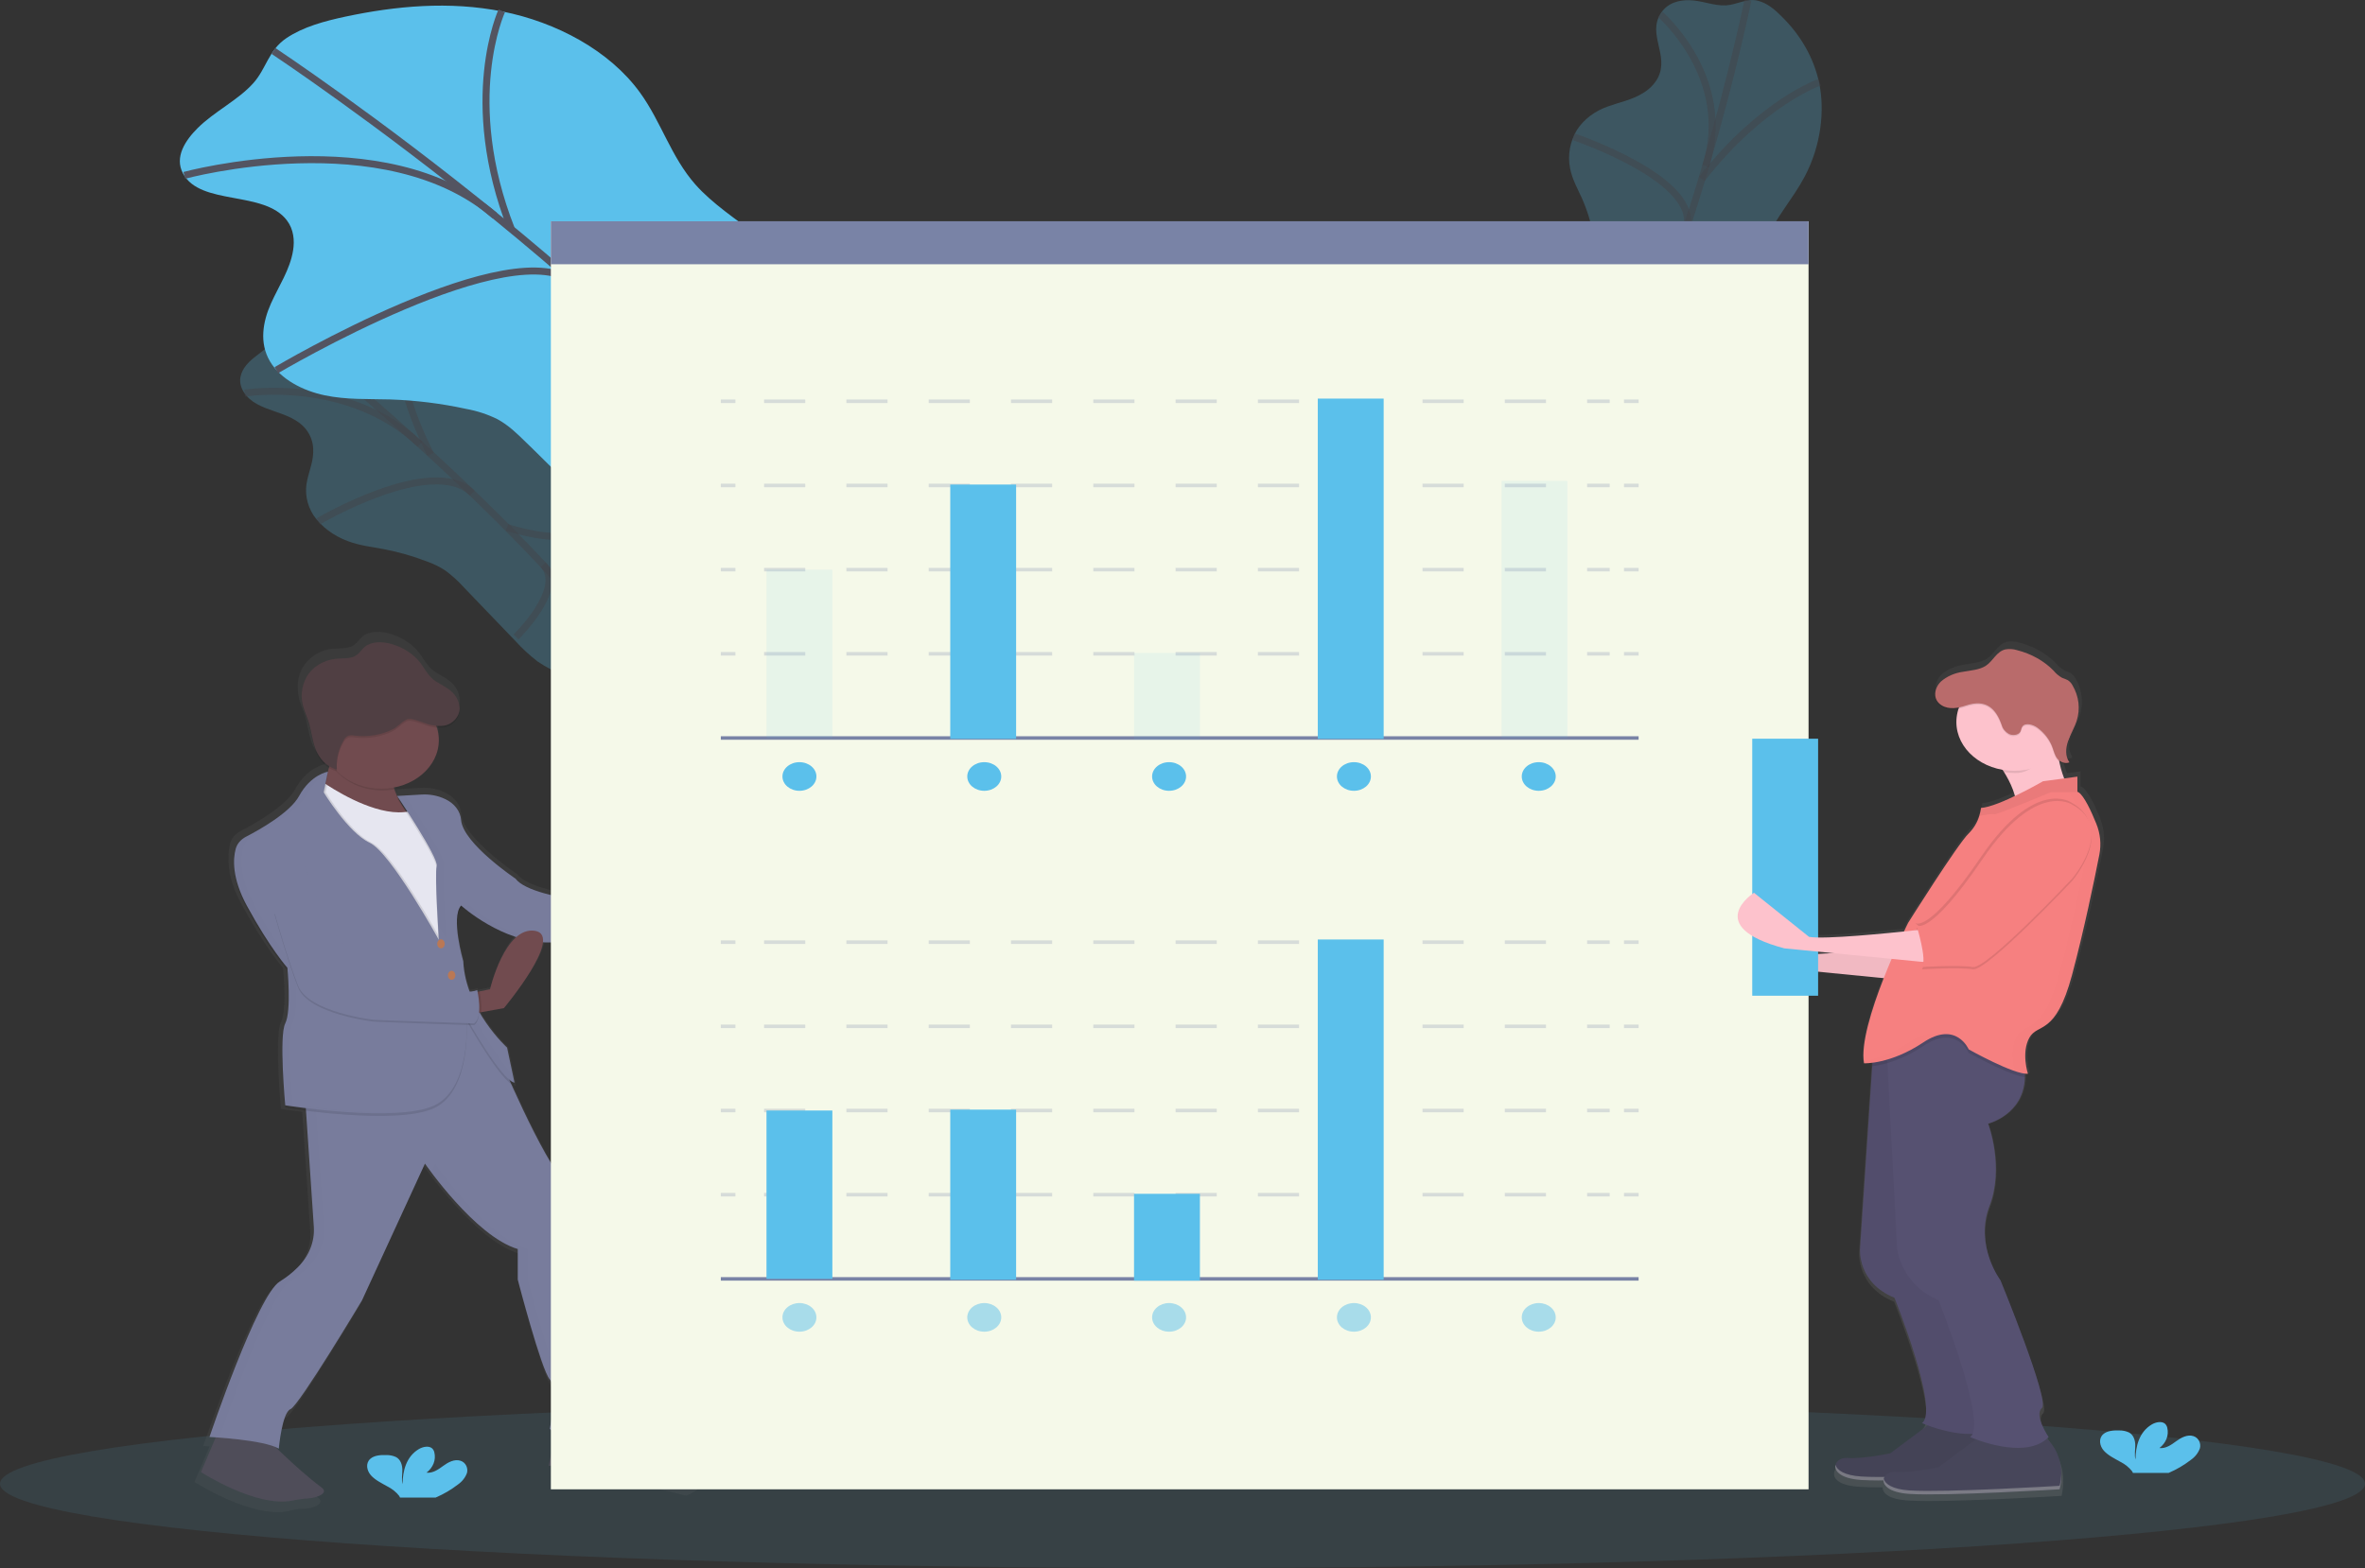 <svg width="677" height="449" viewBox="0 0 677 449" fill="none" xmlns="http://www.w3.org/2000/svg">
<rect x="0" y="0" width="677" height="449" fill="#333333" stroke="none"/>
<g clip-path="url(#clip0)">
<g opacity="0.5">
<path opacity="0.5" d="M483.515 0.058C480.86 0.023 477.509 0.646 475.461 3.742C471.448 9.829 477.906 15.816 474.576 22.302C473.629 24.067 472.137 25.585 470.256 26.697C467.037 28.654 463.756 29.235 460.502 30.404C456.593 31.718 453.359 34.152 451.368 37.279C449.388 40.656 448.716 44.472 449.445 48.189C450.086 51.432 451.598 54.006 452.845 56.779C454.359 60.213 455.454 63.768 456.113 67.39C456.485 69.078 456.593 70.801 456.433 72.513C456.069 74.694 455.441 76.838 454.559 78.911L447.397 97.824C446.366 100.288 445.597 102.824 445.098 105.403C444.783 108.095 444.877 110.81 445.376 113.482C446.157 119.016 447.028 124.774 450.135 128.235C453.242 131.695 459.339 131.919 463.798 127.013C468.041 122.312 469.134 115.203 473.022 110.092C479.146 102.031 488.942 102.73 495.505 95.18C501.776 87.942 501.678 77.495 505.615 68.588C508.401 62.208 513.279 56.838 516.567 50.639C521.312 41.703 522.399 31.668 520.747 23.748C519.272 16.785 515.629 10.279 510.192 4.894C508.158 2.814 505.942 0.881 503.12 0.193C500.118 -0.559 497.122 1.368 494.028 1.545C490.454 1.698 487.117 0.105 483.515 0.058Z" fill="#5BC0EB"/>
<path opacity="0.5" d="M500.347 0.117C500.347 0.117 483.069 84.517 454.364 130.597" stroke="#535461" stroke-width="2" stroke-miterlimit="10"/>
<path opacity="0.5" d="M475.265 4.13C475.265 4.13 496.348 22.344 488.28 47.514" stroke="#535461" stroke-width="2" stroke-miterlimit="10"/>
<path opacity="0.5" d="M450.414 39.142C450.414 39.142 487.514 51.609 482.609 65.78" stroke="#535461" stroke-width="2" stroke-miterlimit="10"/>
<path opacity="0.5" d="M520.859 23.56C520.859 23.56 504.319 29.241 487.179 51.239" stroke="#535461" stroke-width="2" stroke-miterlimit="10"/>
<path opacity="0.5" d="M495.261 95.269C495.261 95.269 484.065 98.547 478.345 78.23" stroke="#535461" stroke-width="2" stroke-miterlimit="10"/>
<path opacity="0.5" d="M448.686 97.202C448.686 97.202 470.228 99.622 473.433 91.326" stroke="#535461" stroke-width="2" stroke-miterlimit="10"/>
</g>
<g opacity="0.5">
<path opacity="0.5" d="M70.522 104.522C69.031 106.379 67.805 109.076 69.755 112.219C73.587 118.388 83.063 117.119 87.668 123.024C88.898 124.66 89.584 126.545 89.654 128.482C89.828 131.825 88.602 134.457 87.968 137.401C87.13 140.872 87.769 144.481 89.772 147.595C92.033 150.841 95.444 153.408 99.526 154.933C103.093 156.261 106.493 156.602 109.907 157.248C114.142 158.067 118.267 159.248 122.218 160.773C124.096 161.437 125.862 162.306 127.471 163.358C129.434 164.811 131.215 166.429 132.787 168.188L147.607 183.616C149.489 185.696 151.588 187.631 153.877 189.398C156.374 191.097 159.118 192.52 162.043 193.634C167.958 196.119 174.144 198.663 179.279 198.375C184.414 198.087 187.981 193.91 185.55 188.07C183.251 182.512 176.771 177.829 173.831 172.283C169.198 163.54 175.266 157.007 171.385 148.253C167.665 139.839 157.235 134.199 150.575 126.514C145.795 121.026 143.134 114.669 138.793 108.941C132.523 100.715 123.187 94.423 114.408 91.238C106.694 88.458 98.242 87.456 89.918 88.336C86.741 88.63 83.613 89.129 81.356 90.733C78.959 92.437 79.266 95.621 77.705 97.883C75.963 100.527 72.549 102.008 70.522 104.522Z" fill="#5BC0EB"/>
<path opacity="0.5" d="M79.823 92.689C79.823 92.689 154.009 151.179 183.926 196.718" stroke="#535461" stroke-width="2" stroke-miterlimit="10"/>
<path opacity="0.5" d="M70.041 112.572C70.041 112.572 99.686 107.713 120.205 127.201" stroke="#535461" stroke-width="2" stroke-miterlimit="10"/>
<path opacity="0.5" d="M91.11 149.292C91.11 149.292 123.855 129.98 135.184 141.214" stroke="#535461" stroke-width="2" stroke-miterlimit="10"/>
<path opacity="0.5" d="M114.324 91.127C114.324 91.127 110.876 105.909 123.284 130.057" stroke="#535461" stroke-width="2" stroke-miterlimit="10"/>
<path opacity="0.5" d="M171.365 148.476C171.365 148.476 168.466 158.17 145.168 151.043" stroke="#535461" stroke-width="2" stroke-miterlimit="10"/>
<path opacity="0.5" d="M147.718 182.383C147.718 182.383 161.938 168.523 155.472 161.719" stroke="#535461" stroke-width="2" stroke-miterlimit="10"/>
</g>
<path d="M56.58 36.68C53.097 40.152 49.836 44.958 52.4 49.7C57.375 58.988 75.622 54.459 82.136 63.119C84.087 65.71 84.352 68.877 83.899 71.703C83.021 77.231 79.774 81.926 77.531 86.978C75.287 92.031 74.124 98.142 77.287 103.477C80.332 108.641 86.748 111.902 92.963 113.2C99.178 114.499 105.406 114.205 111.614 114.375C118.989 114.619 126.311 115.529 133.456 117.09C136.6 117.661 139.615 118.653 142.388 120.027C145.558 121.737 148.122 124.246 150.63 126.714L172.925 148.623C175.886 151.56 178.91 154.498 182.582 156.654C186.818 159.14 191.639 160.403 196.384 161.619C206.591 164.251 217.285 166.907 227.039 165.103C236.793 163.299 244.98 155.438 242.541 146.337C240.221 137.671 229.756 131.525 226.231 123.036C220.657 109.657 234.417 97.249 230.286 83.635C226.329 70.58 208.785 63.847 199.031 52.796C192.064 44.876 189.319 34.97 183.23 26.545C174.458 14.406 159.158 6.351 143.865 3.296C128.572 0.241 113.196 1.715 98.885 4.759C92.824 6.057 86.762 7.697 81.955 10.94C76.848 14.389 76.256 19.618 72.535 23.783C68.222 28.636 61.276 31.974 56.58 36.68Z" fill="#5BC0EB"/>
<path d="M78.283 14.588C78.283 14.588 196.495 93.024 236.271 161.214" stroke="#535461" stroke-width="2" stroke-miterlimit="10"/>
<path d="M52.776 50.211C52.776 50.211 110.165 34.535 141.643 61.75" stroke="#535461" stroke-width="2" stroke-miterlimit="10"/>
<path d="M79.112 105.991C79.112 105.991 147.467 65.451 164.746 81.262" stroke="#535461" stroke-width="2" stroke-miterlimit="10"/>
<path d="M143.621 3.12C143.621 3.12 131.84 28.613 146.408 65.669" stroke="#535461" stroke-width="2" stroke-miterlimit="10"/>
<path d="M230.049 84.076C230.049 84.076 221.124 100.956 179.955 95.051" stroke="#535461" stroke-width="2" stroke-miterlimit="10"/>
<path d="M173.469 146.608C173.469 146.608 205.148 119.886 195.464 110.18" stroke="#535461" stroke-width="2" stroke-miterlimit="10"/>
<path opacity="0.1" d="M338.5 449C525.448 449 677 438.194 677 424.864C677 411.534 525.448 400.728 338.5 400.728C151.552 400.728 0 411.534 0 424.864C0 438.194 151.552 449 338.5 449Z" fill="#5BC0EB"/>
<path d="M601.288 234.567C599.846 231.007 597.762 226.495 596.118 225.431C596.018 225.363 595.908 225.306 595.791 225.261H595.589V220.86L591.701 221.383C591.083 219.794 590.617 218.165 590.307 216.513C590.682 216.829 591.159 217.044 591.678 217.132C592.198 217.22 592.737 217.176 593.227 217.006C593.164 216.918 593.108 216.824 593.053 216.73L593.227 216.665C592.614 215.755 592.291 214.727 592.286 213.681C592.317 212.725 592.498 211.777 592.823 210.86C593.519 208.833 594.697 206.942 595.352 204.903C595.77 203.591 595.967 202.236 595.937 200.878C595.958 198.576 595.338 196.302 594.126 194.239C593.819 193.643 593.34 193.122 592.732 192.723C592.185 192.467 591.622 192.236 591.046 192.03C590.08 191.481 589.247 190.781 588.594 189.968C585.832 187.131 582.134 185.05 577.969 183.987C576.883 183.645 575.705 183.565 574.569 183.757C571.956 184.345 571.008 187.077 568.89 188.511C567.023 189.774 564.459 189.903 562.111 190.326C559.763 190.749 557.402 191.589 555.799 193.117C554.695 194.182 554.093 195.551 554.106 196.965C554.042 197.626 554.18 198.289 554.507 198.892C554.834 199.495 555.339 200.017 555.973 200.408C556.697 200.808 557.516 201.068 558.372 201.17C559.229 201.271 560.101 201.212 560.927 200.996C560.281 202.876 560.103 204.849 560.405 206.79C560.706 208.732 561.48 210.6 562.678 212.277C563.876 213.954 565.472 215.404 567.366 216.536C569.26 217.669 571.411 218.459 573.684 218.857L574.137 219.544C575.537 221.742 576.6 224.082 577.3 226.507C573.719 228.216 569.81 229.82 567.448 229.973C567.353 230.751 567.181 231.522 566.933 232.276C566.38 234.168 565.319 235.927 563.832 237.417C560.62 240.46 546.177 263.468 546.177 263.468C546.177 263.468 545.725 264.385 544.979 265.948C536.012 266.876 521.374 268.216 517.292 267.528L501.267 254.673C501.267 254.673 496.083 258.01 496.536 262.064L493.687 259.749C493.687 259.749 478.443 269.561 502.514 275.989L539.141 279.573C535.657 288.45 532.396 298.785 533.407 304.408H533.706C534.406 304.407 535.105 304.362 535.796 304.273L535.734 305.271L532.187 358.555C532.187 358.555 531.386 368.367 542.22 372.762C542.22 372.762 555.458 405.575 550.246 409.3C550.246 409.3 550.866 409.576 551.911 409.958L541.022 418.096C541.022 418.096 532.996 419.788 528.585 419.447C527.81 419.357 527.023 419.511 526.374 419.88C525.725 420.248 525.26 420.805 525.067 421.445C525.067 421.515 525.067 421.586 525.025 421.656V421.744C525.025 421.815 525.025 421.885 525.025 421.962C525.025 422.038 525.025 422.015 525.025 422.044C525.025 422.073 525.025 422.167 525.025 422.232C525.025 422.297 525.025 422.285 525.025 422.308C525.025 422.332 525.025 422.455 525.074 422.526V422.608C525.097 422.686 525.127 422.765 525.164 422.843L525.199 422.914C525.234 422.99 525.276 423.066 525.325 423.143V423.196C525.373 423.272 525.429 423.342 525.485 423.419L525.534 423.483C525.599 423.562 525.671 423.64 525.75 423.718L525.812 423.777C525.896 423.859 525.987 423.936 526.077 424.012L526.119 424.042L526.418 424.259L526.481 424.3C526.593 424.376 526.718 424.447 526.844 424.518L526.927 424.565C527.06 424.635 527.199 424.706 527.345 424.77H527.408L527.861 424.958H527.923L528.453 425.134L528.564 425.17L529.143 425.328H529.24L529.874 425.469H529.923L530.62 425.587H530.759L531.512 425.681H531.658L532.508 425.751C534.159 425.857 536.382 425.898 538.952 425.886C538.952 425.886 538.952 425.939 538.952 425.969C538.952 425.998 538.952 426.092 538.952 426.157V426.233C538.952 426.304 538.952 426.38 539.001 426.45V426.533C539.024 426.611 539.055 426.689 539.092 426.768L539.127 426.838C539.161 426.915 539.203 426.991 539.252 427.067V427.12C539.301 427.197 539.357 427.267 539.412 427.344L539.461 427.408C539.526 427.486 539.598 427.565 539.677 427.643L539.74 427.702C539.823 427.784 539.914 427.861 540.004 427.937L540.046 427.966L540.346 428.184L540.409 428.225C540.52 428.301 540.645 428.372 540.771 428.442L540.861 428.489C540.994 428.56 541.133 428.63 541.279 428.695H541.342L541.795 428.883H541.858L542.387 429.059L542.499 429.094L543.077 429.253H543.175L543.809 429.394H543.857L544.554 429.512H544.693L545.446 429.606H545.592L546.442 429.676C556.893 430.352 590.168 428.325 590.168 428.325V428.248V428.148C590.496 426.838 592.098 419.224 586.413 413.595C586.58 413.448 586.747 413.29 586.901 413.125C586.901 413.125 582.49 406.698 584.894 404.665C587.298 402.632 572.862 367.45 572.862 367.45C572.862 367.45 565.24 357.304 569.65 345.8C574.06 334.296 569.246 321.781 569.246 321.781C569.246 321.781 579.766 319.143 579.982 308.221C579.982 307.892 579.982 307.551 579.982 307.204C580.213 307.232 580.446 307.244 580.679 307.24C580.827 307.249 580.976 307.249 581.125 307.24C581.125 307.24 579.118 301.153 581.529 296.752C583.939 292.352 589.151 296.411 593.965 278.486C597.449 265.513 600.514 250.59 601.943 243.328C602.56 240.406 602.336 237.401 601.288 234.567ZM509.732 272.628L506.074 269.69C507.287 270.113 508.631 270.531 510.136 270.93L523.931 272.281C517.772 272.751 512.052 273.016 509.732 272.628Z" fill="url(#paint0_linear)"/>
<path d="M544.652 270.912C544.652 270.912 516.274 274.238 510.359 273.262L494.565 260.595C494.565 260.595 479.585 270.237 503.239 276.547L547.411 280.9L544.652 270.912Z" fill="#FDC2CC"/>
<path opacity="0.05" d="M544.652 270.912C544.652 270.912 516.274 274.238 510.359 273.262L494.565 260.595C494.565 260.595 479.585 270.237 503.239 276.547L547.411 280.9L544.652 270.912Z" fill="black"/>
<path d="M554.9 405.84L541.105 416.145C541.105 416.145 533.225 417.808 528.885 417.473C524.544 417.138 522.58 423.125 532.828 423.789C543.077 424.453 575.788 422.461 575.788 422.461C575.788 422.461 578.944 411.827 569.483 405.84H554.9Z" fill="#47465A"/>
<path opacity="0.05" d="M554.9 405.84L541.105 416.145C541.105 416.145 533.225 417.808 528.885 417.473C524.544 417.138 522.58 423.125 532.828 423.789C543.077 424.453 575.788 422.461 575.788 422.461C575.788 422.461 578.944 411.827 569.483 405.84H554.9Z" fill="black"/>
<path opacity="0.3" d="M576.283 417.861C576.259 419.072 576.094 420.279 575.788 421.462C575.788 421.462 543.042 423.454 532.828 422.79C527.902 422.473 525.805 420.922 525.429 419.435C524.983 421.139 526.767 423.395 532.828 423.789C543.077 424.453 575.788 422.461 575.788 422.461C576.172 420.95 576.338 419.405 576.283 417.861Z" fill="#F5F9E9"/>
<path d="M571.057 217.388C571.057 217.388 579.731 227.693 576.575 234.673C573.419 241.653 593.129 227.358 593.129 227.358C593.129 227.358 586.824 218.052 589.973 208.081L571.057 217.388Z" fill="#FDC2CC"/>
<path d="M568.695 409.829L554.9 420.146C554.9 420.146 547.02 421.809 542.68 421.474C538.339 421.139 536.368 427.114 546.623 427.784C556.879 428.454 589.583 426.456 589.583 426.456C589.583 426.456 592.739 415.822 583.278 409.835L568.695 409.829Z" fill="#47465A"/>
<path d="M572.639 407.502C570.583 409.641 567.685 410.44 564.654 410.587C557.764 410.863 550.177 407.502 550.177 407.502C555.297 403.848 542.297 371.604 542.297 371.604C531.658 367.285 532.445 357.644 532.445 357.644L535.929 305.312L536.8 292.169L547.836 286.517L556.538 292.146L564.787 297.486C565.323 299.185 565.668 300.922 565.818 302.674C566.772 314.889 555.325 317.762 555.325 317.762C555.325 317.762 560.056 330.059 555.722 341.358C551.389 352.656 558.879 362.626 558.879 362.626C558.879 362.626 573.071 397.191 570.723 399.189C568.375 401.186 572.639 407.502 572.639 407.502Z" fill="#565171"/>
<path opacity="0.05" d="M572.639 407.502C570.583 409.641 567.685 410.44 564.654 410.587C557.764 410.863 550.177 407.502 550.177 407.502C555.297 403.848 542.297 371.604 542.297 371.604C531.658 367.285 532.445 357.644 532.445 357.644L535.929 305.312L536.8 292.169L547.836 286.517L556.538 292.146L564.787 297.486C565.323 299.185 565.668 300.922 565.818 302.674C566.772 314.889 555.325 317.762 555.325 317.762C555.325 317.762 560.056 330.059 555.722 341.358C551.389 352.656 558.879 362.626 558.879 362.626C558.879 362.626 573.071 397.191 570.723 399.189C568.375 401.186 572.639 407.502 572.639 407.502Z" fill="black"/>
<path d="M586.434 411.492C579.731 418.472 563.972 411.492 563.972 411.492C564.293 411.246 564.533 410.934 564.668 410.587C567.56 403.96 554.914 372.274 554.914 372.274C544.275 367.956 543.07 357.65 543.07 357.65L540.283 304.39L539.921 297.493L556.503 292.152L561.596 290.513L578.547 301.464C579.281 303.729 579.646 306.067 579.634 308.415C579.425 319.161 569.113 321.752 569.113 321.752C569.113 321.752 573.844 334.049 569.511 345.347C565.177 356.646 572.667 366.616 572.667 366.616C572.667 366.616 586.859 401.181 584.511 403.178C582.163 405.176 586.434 411.492 586.434 411.492Z" fill="#565171"/>
<path opacity="0.1" d="M579.634 308.427C576.227 308.015 569.329 304.555 565.783 302.675C564.431 301.958 563.567 301.5 563.567 301.5C563.567 301.5 560.021 293.192 550.56 299.508C547.483 301.613 544.009 303.267 540.283 304.402C538.858 304.827 537.388 305.138 535.894 305.33L536.765 292.187L547.801 286.535L556.503 292.164L561.596 290.525L578.547 301.464C579.282 303.733 579.648 306.075 579.634 308.427Z" fill="black"/>
<path d="M600.967 244.667C599.574 251.8 596.55 266.459 593.129 279.208C588.399 296.834 583.278 292.833 580.909 297.157C578.54 301.482 580.512 307.463 580.512 307.463C576.568 307.798 563.561 300.483 563.561 300.483C563.561 300.483 560.014 292.175 550.553 298.491C541.091 304.807 533.602 304.472 533.602 304.472C531.63 293.503 546.212 264.255 546.212 264.255C546.212 264.255 560.418 241.653 563.54 238.662C565.001 237.197 566.042 235.469 566.584 233.61C566.826 232.869 566.994 232.112 567.086 231.348C572.207 231.013 584.824 223.71 584.824 223.71L594.676 222.382V226.7C594.791 226.744 594.898 226.799 594.997 226.865C596.62 227.911 598.661 232.346 600.076 235.842C601.229 238.677 601.536 241.708 600.967 244.667Z" fill="#F68080"/>
<path opacity="0.1" d="M593.129 231.018C593.129 231.018 582.88 224.039 567.511 246.641C552.141 269.244 548.595 265.583 548.595 265.583C548.595 265.583 551.751 275.571 550.17 277.551C550.17 277.551 560.808 276.887 564.752 277.551C568.695 278.215 593.129 252.287 593.129 252.287C593.129 252.287 605.747 237.664 593.129 231.018Z" fill="black"/>
<path opacity="0.1" d="M592.739 229.685C592.739 229.685 582.49 222.734 567.121 245.307C551.751 267.881 548.212 264.255 548.212 264.255C548.212 264.255 560.418 275.554 564.362 276.2C568.305 276.846 592.739 250.936 592.739 250.936C592.739 250.936 605.343 236.336 592.739 229.685Z" fill="black"/>
<path opacity="0.1" d="M549.807 275.389C549.968 272.927 548.867 268.597 548.233 266.353C550.629 266.088 552.141 265.912 552.141 265.912L554.928 275.9L549.807 275.389Z" fill="black"/>
<path opacity="0.1" d="M590.37 208.745L571.454 218.034C572.251 219.015 572.986 220.031 573.656 221.077C574.747 221.265 575.859 221.359 576.972 221.359C582.024 221.359 584.378 216.888 587.423 213.88C587.228 211.483 589.527 211.424 590.37 208.745Z" fill="black"/>
<path d="M576.582 220.713C585.725 220.713 593.136 214.463 593.136 206.754C593.136 199.044 585.725 192.794 576.582 192.794C567.44 192.794 560.028 199.044 560.028 206.754C560.028 214.463 567.44 220.713 576.582 220.713Z" fill="#FDC2CC"/>
<path opacity="0.1" d="M555.639 195.461C557.31 194.017 559.481 193.056 561.84 192.717C564.139 192.3 566.661 192.171 568.5 190.955C570.59 189.551 571.51 186.883 574.074 186.29C575.189 186.101 576.345 186.178 577.411 186.513C581.508 187.555 585.145 189.6 587.862 192.388C588.502 193.187 589.318 193.875 590.266 194.415C590.832 194.618 591.386 194.845 591.924 195.097C592.514 195.49 592.979 196.001 593.275 196.583C595.124 199.73 595.55 203.337 594.474 206.73C593.833 208.734 592.676 210.59 591.993 212.605C591.311 214.621 591.136 216.859 592.391 218.639C591.178 219.162 589.646 218.504 588.907 217.552C588.168 216.601 587.918 215.426 587.514 214.327C586.725 212.166 585.248 210.229 583.243 208.728C582.003 207.799 579.759 207.177 578.916 208.375C578.582 208.839 578.603 209.427 578.317 209.909C577.753 210.849 576.122 211.037 575.042 210.496C574.001 209.89 573.27 208.975 572.994 207.934C571.371 203.305 568.605 200.391 562.731 202.371C560.544 203.111 557.966 203.61 555.862 202.341C553.089 200.667 553.653 197.353 555.639 195.461Z" fill="black"/>
<path d="M555.639 195.12C557.31 193.676 559.481 192.715 561.84 192.377C564.139 191.959 566.661 191.83 568.5 190.614C570.59 189.21 571.51 186.542 574.074 185.949C575.189 185.76 576.345 185.837 577.411 186.172C581.508 187.214 585.145 189.259 587.862 192.048C588.502 192.847 589.318 193.535 590.266 194.075C590.832 194.277 591.386 194.504 591.924 194.756C592.514 195.149 592.979 195.66 593.275 196.243C595.124 199.39 595.55 202.997 594.474 206.389C593.833 208.393 592.676 210.249 591.993 212.265C591.311 214.28 591.136 216.518 592.391 218.299C591.178 218.822 589.646 218.163 588.907 217.212C588.168 216.26 587.918 215.085 587.514 213.986C586.725 211.825 585.248 209.888 583.243 208.387C582.003 207.459 579.759 206.836 578.916 208.034C578.582 208.499 578.603 209.086 578.317 209.568C577.753 210.508 576.122 210.696 575.042 210.155C574.001 209.549 573.27 208.635 572.994 207.594C571.371 202.964 568.605 200.05 562.731 202.03C560.544 202.77 557.966 203.269 555.862 202C553.089 200.332 553.653 197.024 555.639 195.12Z" fill="#B96B6B"/>
<path opacity="0.05" d="M595.031 226.847H587.019C587.019 226.847 571.252 233.492 570.862 233.163C570.597 232.94 568.159 233.322 566.612 233.598C566.854 232.857 567.022 232.1 567.114 231.336C572.235 231.001 584.852 223.698 584.852 223.698L594.704 222.37V226.688C594.82 226.73 594.93 226.783 595.031 226.847Z" fill="black"/>
<path opacity="0.3" d="M590.078 421.85C590.054 423.061 589.889 424.268 589.583 425.452C589.583 425.452 556.837 427.443 546.623 426.78C541.697 426.462 539.6 424.911 539.224 423.425C538.778 425.129 540.562 427.385 546.623 427.778C556.872 428.442 589.583 426.45 589.583 426.45C589.967 424.939 590.133 423.395 590.078 421.85Z" fill="#F5F9E9"/>
<g opacity="0.05">
<path opacity="0.05" d="M546.818 298.156C541.502 301.681 536.8 303.156 533.713 303.744C533.713 303.99 533.769 304.237 533.811 304.472C533.811 304.472 541.3 304.807 550.762 298.491C552.227 297.432 553.959 296.669 555.827 296.259C553.786 295.43 550.818 295.483 546.818 298.156Z" fill="black"/>
<path opacity="0.05" d="M600.305 235.836C598.912 232.311 596.822 227.905 595.226 226.859C595.128 226.793 595.02 226.738 594.906 226.694C594.906 226.694 591.645 226.788 591.75 226.859C593.373 227.905 594.948 232.006 596.362 235.501C597.502 238.335 597.796 241.362 597.219 244.315C595.826 251.447 592.802 266.106 589.381 278.856C584.65 296.482 579.529 292.481 577.161 296.805C575.224 300.33 576.192 304.995 576.61 306.564C578.296 307.151 579.759 307.522 580.707 307.439C580.707 307.439 578.735 301.458 581.104 297.134C583.473 292.81 588.594 296.799 593.324 279.185C596.745 266.441 599.755 251.776 601.162 244.644C601.738 241.693 601.444 238.668 600.305 235.836Z" fill="black"/>
</g>
<path d="M198.014 420.616C198.014 420.616 188.957 421.145 183.313 412.978C182.219 411.329 180.925 409.78 179.453 408.354C177.646 405.856 176.707 402.979 176.743 400.053C177.057 393.989 169.553 360.758 169.553 360.758C169.553 360.758 170.494 348.097 162.983 340.195C158.043 334.989 150.937 320.066 146.652 310.477C146.94 310.693 147.287 310.847 147.662 310.924L147.488 310.095L147.662 310.13L145.475 299.843C142.25 296.715 139.532 293.239 137.393 289.508L137.894 289.42L144.534 288.245C144.534 288.245 155.326 275.319 155.988 268.95L156.866 268.985H158.106C171.838 268.733 188.002 270.307 188.002 270.307C188.002 270.266 187.926 270.102 187.842 269.843C187.422 268.563 187.099 267.262 186.873 265.948L187.494 265.912L193.639 265.566C193.639 265.566 214.902 245.525 207.085 241.829C199.268 238.134 191.137 258.445 191.137 258.445L188.511 258.85L187.814 258.962C187.884 258.874 187.953 258.792 188.037 258.709C188.121 258.627 153.32 257.393 148.004 250.272C148.004 250.272 132.676 239.985 132.056 233.128C131.721 229.491 129.018 227.558 126.545 226.548C124.653 225.788 122.559 225.457 120.469 225.59L113.293 226.007L113.802 226.771H113.6C113.15 225.901 112.773 225.006 112.471 224.092H112.617C112.569 223.904 112.52 223.716 112.478 223.504C114.677 223.067 116.75 222.261 118.573 221.136C120.396 220.01 121.933 218.588 123.093 216.953C124.253 215.317 125.011 213.502 125.324 211.615C125.637 209.728 125.498 207.807 124.914 205.966C125.61 206.042 126.315 206.026 127.005 205.919C129.638 205.461 131.512 203.205 131.582 200.937C131.582 200.79 131.582 200.643 131.582 200.496C131.582 200.496 131.582 200.438 131.582 200.408C131.556 199.272 131.23 198.155 130.627 197.139C130.025 196.122 129.161 195.232 128.098 194.533C126.663 193.528 124.956 192.811 123.653 191.695C122.107 190.361 121.264 188.575 120.058 186.995C118.049 184.396 115.067 182.437 111.586 181.431C108.994 180.691 105.824 180.608 103.839 182.195C102.815 183.011 102.222 184.181 101.052 184.868C99.401 185.861 97.157 185.567 95.137 185.767C91.472 186.131 88.253 188.334 86.637 191.137C85.646 192.907 85.168 194.85 85.243 196.807C85.221 198.15 85.411 199.489 85.808 200.79C86.198 202.089 86.776 203.34 87.201 204.627C88.079 207.306 88.281 210.126 89.291 212.776C89.976 214.736 91.339 216.479 93.207 217.782L92.907 218.874C92.712 218.91 87.842 219.791 84.47 225.995C81.808 230.884 72.807 235.936 68.85 237.975C68.111 238.356 67.47 238.857 66.964 239.449C66.458 240.042 66.097 240.713 65.903 241.424C65.522 242.862 65.354 244.334 65.401 245.807C65.331 248.986 66.098 253.38 69.149 258.956C76.033 271.617 81.035 277.17 81.035 277.17C81.035 277.17 81.418 281.047 81.439 285.137C81.439 288.18 81.174 291.212 80.408 292.728C79.76 294.008 79.558 297.281 79.572 301.012C79.572 308.174 80.408 317.522 80.408 317.522C80.408 317.522 82.798 317.903 86.504 318.362L88.811 352.55C89.1 356.69 87.525 360.77 84.4 363.972C82.777 365.652 80.903 367.149 78.827 368.426C72.257 372.38 58.183 414.054 58.183 414.054C58.183 414.054 58.88 414.089 60.008 414.165L55.682 424.341C55.682 424.341 72.96 435.504 83.481 432.455C84.604 432.147 85.783 432.006 86.964 432.038C89.054 432.038 93.478 430.657 91.005 428.83C86.511 425.516 81.126 420.499 77.524 417.009C77.863 417.148 78.189 417.309 78.499 417.491V417.408L78.645 417.491C78.645 417.491 78.68 417.079 78.757 416.415L78.604 416.374C78.924 413.631 79.927 406.733 81.927 405.887C84.428 404.829 102.877 373.978 102.877 373.978L121.326 333.89C121.326 333.89 136.027 355.253 148.533 358.943V367.856C148.533 367.856 155.417 394.23 157.918 397.133C160.419 400.035 157.918 411.639 157.918 411.639C158.412 412.117 158.979 412.537 159.604 412.89L157.604 422.449C157.604 422.449 171.992 421.921 196.384 428.254C196.446 428.266 205.831 424.847 198.014 420.616ZM140.465 282.663L137.42 283.304L136.821 283.433C136.759 283.116 136.717 282.928 136.717 282.928C136.02 283.192 135.271 283.345 134.508 283.38C133.429 280.496 132.806 277.506 132.655 274.485C132.655 274.485 130.885 268.392 130.788 263.468C130.823 261.547 131.164 259.873 132.028 258.927L133.045 258.997L133.742 259.585L133.791 259.626L134.153 259.902L134.529 260.19L134.592 260.237L135.003 260.537L135.073 260.589L135.491 260.889L135.532 260.918L135.999 261.242L136.104 261.312L136.598 261.647H136.64L137.128 261.97L137.239 262.041L137.776 262.387L137.887 262.458L138.403 262.775L138.493 262.828L139.079 263.18L139.218 263.263L139.831 263.621L139.887 263.65L140.486 263.985L140.632 264.068L141.28 264.414L141.42 264.485L142.026 264.796L142.137 264.855L142.834 265.196L143.001 265.278L143.698 265.619H143.754L144.45 265.93L144.625 266.007L145.363 266.318L145.516 266.377L146.213 266.647L146.345 266.7L147.119 266.982L147.307 267.046L148.115 267.317C143.029 271.894 140.465 282.663 140.465 282.663Z" fill="url(#paint1_linear)"/>
<path d="M63.332 407.878L57.528 421.527C57.528 421.527 73.42 431.803 83.745 429.676C85.301 429.35 86.885 429.134 88.483 429.03C90.622 428.895 94.301 427.584 92.029 425.91C84.7 420.505 74.932 410.464 74.932 410.464L63.332 407.878Z" fill="#4F4D59"/>
<path d="M159.813 406.586L157.068 419.717C157.068 419.717 171.114 419.2 194.928 425.381C194.928 425.381 204.089 422.032 196.453 417.914C196.453 417.914 187.598 418.431 182.101 410.446C176.604 402.461 173.246 403.495 173.246 403.495L159.813 406.586Z" fill="#4F4D59"/>
<path d="M87.145 311.323L89.835 351.275C90.123 355.534 88.448 359.721 85.16 362.961C83.673 364.449 81.98 365.781 80.115 366.927C73.706 370.787 59.966 411.468 59.966 411.468C59.966 411.468 75.538 412.238 79.809 414.817C79.809 414.817 80.722 404.518 83.167 403.49C85.613 402.461 103.623 372.35 103.623 372.35L121.647 333.191C121.647 333.191 135.999 354.049 148.213 357.65V366.404C148.213 366.404 154.929 392.15 157.374 394.982C159.82 397.814 157.374 409.142 157.374 409.142C157.374 409.142 164.397 416.609 180.575 408.625C180.575 408.625 175.385 403.73 175.698 397.808C176.012 391.886 168.675 359.448 168.675 359.448C168.675 359.448 169.588 347.11 162.265 339.366C154.943 331.622 142.723 302.052 142.723 302.052L134.32 286.805L87.145 311.323Z" fill="#787C9C"/>
<g opacity="0.1">
<path opacity="0.1" d="M62.872 411.48C62.872 411.48 76.611 370.799 83.021 366.939C84.991 365.724 86.773 364.305 88.323 362.715C91.459 359.518 93.036 355.434 92.733 351.293L90.044 311.341L135.059 287.921L134.446 286.811L87.285 311.323L89.974 351.275C90.288 355.418 88.722 359.505 85.592 362.709C84.042 364.299 82.26 365.718 80.29 366.933C73.88 370.793 60.141 411.474 60.141 411.474C60.141 411.474 75.712 412.244 79.983 414.823C79.983 414.823 80.018 414.424 80.095 413.771C74.075 412.038 62.872 411.48 62.872 411.48Z" fill="black"/>
<path opacity="0.1" d="M160.273 409.165C160.273 409.165 162.718 397.837 160.273 395.005C157.827 392.174 151.083 366.422 151.083 366.422V357.668C138.898 354.066 124.545 333.191 124.545 333.191L123.479 335.541C127.618 341.076 138.661 354.818 148.359 357.679V366.434C148.359 366.434 155.075 392.179 157.521 395.011C159.966 397.843 157.521 409.171 157.521 409.171C157.521 409.171 160.928 412.784 168.452 412.297C162.844 411.921 160.273 409.165 160.273 409.165Z" fill="black"/>
</g>
<path d="M192.189 266.523L186.191 266.858L183.028 267.035V260.572L187.208 259.937L189.779 259.544C189.779 259.544 197.714 239.72 205.35 243.322C212.986 246.923 192.189 266.523 192.189 266.523Z" fill="#714B4F"/>
<path d="M96.001 213.487C96.001 213.487 92.029 226.359 90.81 234.344C89.591 242.329 119.201 235.889 119.201 235.889C119.201 235.889 107.908 224.303 114.324 218.122L96.001 213.487Z" fill="#714B4F"/>
<path d="M128.091 267.04L128.705 271.935L119.243 271.417L109.74 264.449L100.278 242.064L94.175 234.086L89.591 229.197L91.423 223.275C91.423 223.275 92.259 223.862 93.674 224.802C98.321 227.805 109.231 234.039 117.202 232.317C117.571 232.24 117.933 232.143 118.289 232.029L130.182 249.273L128.091 267.04Z" fill="#E6E6F0"/>
<path opacity="0.1" d="M93.862 221.724C93.862 221.724 88.985 222.494 85.62 228.674C83.035 233.428 74.319 238.328 70.424 240.343C69.682 240.726 69.038 241.23 68.53 241.827C68.023 242.423 67.662 243.099 67.47 243.815C66.683 246.753 66.383 252.217 70.661 260.09C77.377 272.428 82.261 277.857 82.261 277.857C82.261 277.857 83.481 290.195 81.648 293.82C79.816 297.445 81.648 317.251 81.648 317.251C81.648 317.251 113.697 322.398 124.392 317.251C135.086 312.104 133.554 292.275 133.554 292.275C133.554 292.275 143.628 310.277 147.293 310.812L145.154 300.771C145.154 300.771 133.247 289.954 132.613 276.053C132.613 276.053 128.948 263.439 132 260.09C132 260.09 183.599 263.697 186.651 260.607C186.651 260.607 152.762 259.32 147.572 252.381C147.572 252.381 132.613 242.34 132 235.648C131.911 234.393 131.443 233.178 130.643 232.117C129.842 231.056 128.733 230.185 127.423 229.585C125.346 228.589 122.963 228.141 120.581 228.298L113.683 228.698C113.683 228.698 125.59 246.465 124.977 248.78C124.364 251.095 125.59 269.89 125.59 269.89C125.59 269.89 111.879 244.896 105.797 242.064C99.714 239.232 92.67 227.605 92.67 227.605L93.89 221.73" fill="black"/>
<path opacity="0.1" d="M128.091 267.04L128.705 271.935L119.243 271.417L109.74 264.449L100.278 242.064L94.175 234.086L89.591 229.197L91.423 223.275C91.423 223.275 92.259 223.862 93.674 224.802L93.256 226.847C93.256 226.847 100.278 238.474 106.382 241.306C112.485 244.138 126.224 269.114 126.224 269.114C126.224 269.114 125.005 250.313 125.611 248.004C126.029 246.43 120.678 237.752 117.202 232.329C117.571 232.251 117.933 232.155 118.289 232.041L130.182 249.273L128.091 267.04Z" fill="black"/>
<path opacity="0.1" d="M186.177 266.864L183.014 267.04V260.577L187.194 259.943C185.724 261.582 185.773 264.449 186.177 266.864Z" fill="black"/>
<path d="M93.862 220.972C93.862 220.972 88.985 221.742 85.62 227.922C83.035 232.676 74.319 237.576 70.424 239.591C69.682 239.974 69.038 240.479 68.53 241.075C68.023 241.671 67.662 242.347 67.47 243.063C66.683 246.001 66.383 251.465 70.661 259.338C77.377 271.676 82.261 277.105 82.261 277.105C82.261 277.105 83.481 289.443 81.648 293.068C79.816 296.693 81.648 316.499 81.648 316.499C81.648 316.499 113.697 321.646 124.392 316.499C135.086 311.352 133.554 291.476 133.554 291.476C133.554 291.476 143.628 309.502 147.293 310.013L145.154 299.972C145.154 299.972 133.247 289.155 132.613 275.254C132.613 275.254 128.948 262.64 132 259.291C132 259.291 143.907 270.107 157.34 269.867C170.772 269.626 186.651 271.153 186.651 271.153C186.651 271.153 183.599 262.928 186.651 259.826C186.651 259.826 152.762 258.539 147.572 251.6C147.572 251.6 132.613 241.559 132 234.867C131.911 233.612 131.443 232.396 130.643 231.336C129.842 230.275 128.733 229.403 127.423 228.804C125.346 227.808 122.963 227.36 120.581 227.517L113.683 227.917C113.683 227.917 125.618 245.648 125.005 247.999C124.392 250.349 125.618 269.109 125.618 269.109C125.618 269.109 111.879 244.127 105.797 241.295C99.714 238.463 92.642 226.847 92.642 226.847L93.862 220.972Z" fill="#787C9C"/>
<path opacity="0.1" d="M87.145 247.999C87.145 247.999 94.475 268.856 98.746 271.429C103.017 274.003 128.969 287.134 136.605 284.044C136.605 284.044 138.438 291.77 135.693 293.568C135.693 293.568 107.225 292.628 106.995 292.54C106.995 292.54 88.372 290.477 85.32 282.757C82.268 275.037 78.604 261.9 78.604 261.9L87.145 247.999Z" fill="black"/>
<path d="M126.231 271.547C126.82 271.547 127.297 270.971 127.297 270.26C127.297 269.55 126.82 268.974 126.231 268.974C125.642 268.974 125.165 269.55 125.165 270.26C125.165 270.971 125.642 271.547 126.231 271.547Z" fill="#BA7855"/>
<path d="M129.283 280.56C129.872 280.56 130.349 279.984 130.349 279.273C130.349 278.562 129.872 277.986 129.283 277.986C128.694 277.986 128.217 278.562 128.217 279.273C128.217 279.984 128.694 280.56 129.283 280.56Z" fill="#BA7855"/>
<g opacity="0.1">
<path opacity="0.1" d="M83.787 316.217C83.787 316.217 81.955 296.394 83.787 292.786C85.62 289.179 84.4 276.823 84.4 276.823C84.4 276.823 79.523 271.418 72.8 259.056C68.522 251.183 68.829 245.719 69.609 242.781C69.802 242.065 70.164 241.388 70.672 240.792C71.181 240.196 71.826 239.691 72.57 239.309C76.465 237.294 85.181 232.393 87.758 227.64C89.654 224.156 92.029 222.388 93.75 221.512L93.869 220.925C93.869 220.925 88.992 221.694 85.626 227.875C83.042 232.628 74.326 237.529 70.438 239.544C69.694 239.926 69.049 240.431 68.54 241.027C68.032 241.623 67.67 242.3 67.477 243.016C66.69 245.954 66.39 251.418 70.668 259.291C77.384 271.629 82.268 277.058 82.268 277.058C82.268 277.058 83.488 289.396 81.655 293.021C79.823 296.646 81.655 316.452 81.655 316.452C81.655 316.452 104.556 320.13 118.101 318.162C104.403 319.531 83.787 316.217 83.787 316.217Z" fill="black"/>
<path opacity="0.1" d="M125.005 247.998C124.587 249.585 125.005 258.915 125.346 264.626C126.823 267.17 127.75 268.85 127.75 268.85C127.75 268.85 126.531 250.049 127.137 247.74C127.715 245.537 116.993 229.379 115.927 227.764L113.704 227.893C113.704 227.893 125.618 245.648 125.005 247.998Z" fill="black"/>
<path opacity="0.1" d="M159.506 269.614C146.074 269.872 134.167 259.038 134.167 259.038C133.807 259.459 133.544 259.933 133.393 260.436C136.877 263.204 146.631 270.06 157.368 269.837C170.8 269.578 186.678 271.124 186.678 271.124C186.678 271.124 186.616 270.953 186.518 270.66C177.544 269.888 168.526 269.539 159.506 269.614Z" fill="black"/>
<path opacity="0.1" d="M135.693 291.241C135.693 291.241 135.818 292.851 135.748 295.265C138.925 300.553 144.708 309.672 147.293 310.036L146.84 307.921C142.381 303.226 135.693 291.241 135.693 291.241Z" fill="black"/>
</g>
<path d="M144.241 288.668L137.755 289.843L132.641 290.753L135.386 284.29L137.295 283.885L140.27 283.262C140.27 283.262 144.548 265.237 153.097 266.529C161.645 267.822 144.241 288.668 144.241 288.668Z" fill="#714B4F"/>
<path opacity="0.1" d="M137.755 289.819L132.641 290.73L135.386 284.267L137.295 283.861C137.722 285.825 137.876 287.825 137.755 289.819Z" fill="black"/>
<path d="M87.145 247.47C87.145 247.47 94.475 268.327 98.746 270.901C103.017 273.474 128.969 286.605 136.605 283.515C136.605 283.515 138.438 291.241 135.693 293.039C135.693 293.039 107.225 292.099 106.995 292.011C106.995 292.011 88.372 289.948 85.32 282.228C82.268 274.508 78.604 261.371 78.604 261.371L87.145 247.47Z" fill="#787C9C"/>
<path opacity="0.1" d="M96.307 214.004C96.307 214.004 95.687 216.019 94.858 218.951C96.552 221.648 99.252 223.801 102.541 225.075C105.83 226.349 109.526 226.675 113.056 226.001C112.325 223.357 112.485 220.713 114.631 218.616L96.307 214.004Z" fill="black"/>
<path d="M109.134 225.842C118.238 225.842 125.618 219.619 125.618 211.941C125.618 204.264 118.238 198.04 109.134 198.04C100.03 198.04 92.649 204.264 92.649 211.941C92.649 219.619 100.03 225.842 109.134 225.842Z" fill="#714B4F"/>
<path opacity="0.1" d="M123.444 208.117C124.641 208.397 125.895 208.461 127.123 208.305C129.694 207.858 131.526 205.655 131.589 203.44C131.563 202.33 131.245 201.239 130.657 200.246C130.069 199.253 129.226 198.383 128.189 197.7C126.796 196.718 125.123 196.019 123.848 194.926C122.337 193.628 121.514 191.877 120.365 190.35C118.395 187.809 115.474 185.898 112.067 184.921C109.538 184.198 106.444 184.116 104.501 185.667C103.504 186.46 102.919 187.606 101.804 188.276C100.188 189.245 98 188.957 96.028 189.151C94.241 189.383 92.549 189.982 91.102 190.896C89.655 191.81 88.497 193.011 87.731 194.392C86.233 197.19 85.947 200.342 86.922 203.299C87.306 204.562 87.863 205.79 88.274 207.047C89.131 209.668 89.333 212.417 90.322 215.003C91.312 217.588 93.353 220.114 96.44 220.878C96.195 217.98 96.874 215.079 98.404 212.476C98.658 211.909 99.155 211.443 99.798 211.172C100.349 211.053 100.926 211.053 101.477 211.172C105.342 211.655 109.286 210.982 112.624 209.268C113.795 208.681 115.62 206.618 116.874 206.413C118.477 206.172 121.772 207.799 123.444 208.117Z" fill="black"/>
<path d="M123.444 207.6C124.641 207.88 125.895 207.944 127.123 207.788C129.694 207.341 131.526 205.138 131.589 202.923C131.563 201.813 131.245 200.722 130.657 199.729C130.069 198.736 129.226 197.866 128.189 197.183C126.796 196.201 125.123 195.502 123.848 194.409C122.337 193.111 121.514 191.36 120.365 189.832C118.395 187.292 115.474 185.381 112.067 184.404C109.538 183.681 106.444 183.599 104.501 185.15C103.504 185.943 102.919 187.089 101.804 187.758C100.188 188.728 98 188.44 96.028 188.634C94.241 188.866 92.549 189.465 91.102 190.379C89.655 191.293 88.497 192.494 87.731 193.875C86.24 196.666 85.954 199.808 86.922 202.758C87.306 204.021 87.863 205.249 88.274 206.507C89.131 209.127 89.333 211.877 90.322 214.462C91.312 217.047 93.353 219.574 96.44 220.337C96.195 217.439 96.874 214.539 98.404 211.936C98.658 211.368 99.155 210.903 99.798 210.631C100.349 210.512 100.926 210.512 101.477 210.631C105.342 211.115 109.286 210.441 112.624 208.728C113.795 208.14 115.62 206.078 116.874 205.872C118.477 205.655 121.772 207.288 123.444 207.6Z" fill="#503F43"/>
<path d="M517.717 63.36H157.688V426.456H517.717V63.36Z" fill="#F5F9E9"/>
<path d="M517.717 63.36H157.688V75.669H517.717V63.36Z" fill="#7983A6"/>
<path d="M206.34 211.319H469.065" stroke="#7983A6" stroke-miterlimit="10"/>
<g opacity="0.5">
<path opacity="0.5" d="M206.34 187.212H210.52" stroke="#7983A6" stroke-miterlimit="10"/>
<path opacity="0.5" d="M218.727 187.212H460.781" stroke="#7983A6" stroke-miterlimit="10" stroke-dasharray="11.78 11.78"/>
<path opacity="0.5" d="M464.884 187.212H469.065" stroke="#7983A6" stroke-miterlimit="10"/>
</g>
<g opacity="0.5">
<path opacity="0.5" d="M206.34 163.111H210.52" stroke="#7983A6" stroke-miterlimit="10"/>
<path opacity="0.5" d="M218.727 163.111H460.781" stroke="#7983A6" stroke-miterlimit="10" stroke-dasharray="11.78 11.78"/>
<path opacity="0.5" d="M464.884 163.111H469.065" stroke="#7983A6" stroke-miterlimit="10"/>
</g>
<g opacity="0.5">
<path opacity="0.5" d="M206.34 139.005H210.52" stroke="#7983A6" stroke-miterlimit="10"/>
<path opacity="0.5" d="M218.727 139.005H460.781" stroke="#7983A6" stroke-miterlimit="10" stroke-dasharray="11.78 11.78"/>
<path opacity="0.5" d="M464.884 139.005H469.065" stroke="#7983A6" stroke-miterlimit="10"/>
</g>
<g opacity="0.5">
<path opacity="0.5" d="M206.34 114.904H210.52" stroke="#7983A6" stroke-miterlimit="10"/>
<path opacity="0.5" d="M218.727 114.904H460.781" stroke="#7983A6" stroke-miterlimit="10" stroke-dasharray="11.78 11.78"/>
<path opacity="0.5" d="M464.884 114.904H469.065" stroke="#7983A6" stroke-miterlimit="10"/>
</g>
<g opacity="0.3">
<path opacity="0.3" d="M238.27 163.111H219.417V211.319H238.27V163.111Z" fill="#5BC0EB"/>
</g>
<path d="M290.872 138.746H272.019V211.571H290.872V138.746Z" fill="#5BC0EB"/>
<g opacity="0.3">
<path opacity="0.3" d="M343.482 186.954H324.628V211.824H343.482V186.954Z" fill="#5BC0EB"/>
</g>
<path d="M396.084 114.135H377.23V211.577H396.084V114.135Z" fill="#5BC0EB"/>
<g opacity="0.3">
<path opacity="0.3" d="M448.686 137.724H429.833V211.319H448.686V137.724Z" fill="#5BC0EB"/>
</g>
<path d="M228.844 226.442C231.529 226.442 233.707 224.606 233.707 222.341C233.707 220.076 231.529 218.24 228.844 218.24C226.158 218.24 223.981 220.076 223.981 222.341C223.981 224.606 226.158 226.442 228.844 226.442Z" fill="#5BC0EB"/>
<path d="M281.752 226.442C284.438 226.442 286.615 224.606 286.615 222.341C286.615 220.076 284.438 218.24 281.752 218.24C279.067 218.24 276.889 220.076 276.889 222.341C276.889 224.606 279.067 226.442 281.752 226.442Z" fill="#5BC0EB"/>
<path d="M334.661 226.442C337.347 226.442 339.524 224.606 339.524 222.341C339.524 220.076 337.347 218.24 334.661 218.24C331.975 218.24 329.798 220.076 329.798 222.341C329.798 224.606 331.975 226.442 334.661 226.442Z" fill="#5BC0EB"/>
<path d="M387.57 226.442C390.256 226.442 392.433 224.606 392.433 222.341C392.433 220.076 390.256 218.24 387.57 218.24C384.884 218.24 382.707 220.076 382.707 222.341C382.707 224.606 384.884 226.442 387.57 226.442Z" fill="#5BC0EB"/>
<path d="M440.478 226.442C443.164 226.442 445.342 224.606 445.342 222.341C445.342 220.076 443.164 218.24 440.478 218.24C437.793 218.24 435.615 220.076 435.615 222.341C435.615 224.606 437.793 226.442 440.478 226.442Z" fill="#5BC0EB"/>
<path d="M206.34 366.199H469.065" stroke="#7983A6" stroke-miterlimit="10"/>
<g opacity="0.5">
<path opacity="0.5" d="M206.34 342.092H210.52" stroke="#7983A6" stroke-miterlimit="10"/>
<path opacity="0.5" d="M218.727 342.092H460.781" stroke="#7983A6" stroke-miterlimit="10" stroke-dasharray="11.78 11.78"/>
<path opacity="0.5" d="M464.884 342.092H469.065" stroke="#7983A6" stroke-miterlimit="10"/>
</g>
<g opacity="0.5">
<path opacity="0.5" d="M206.34 317.991H210.52" stroke="#7983A6" stroke-miterlimit="10"/>
<path opacity="0.5" d="M218.727 317.991H460.781" stroke="#7983A6" stroke-miterlimit="10" stroke-dasharray="11.78 11.78"/>
<path opacity="0.5" d="M464.884 317.991H469.065" stroke="#7983A6" stroke-miterlimit="10"/>
</g>
<g opacity="0.5">
<path opacity="0.5" d="M206.34 293.885H210.52" stroke="#7983A6" stroke-miterlimit="10"/>
<path opacity="0.5" d="M218.727 293.885H460.781" stroke="#7983A6" stroke-miterlimit="10" stroke-dasharray="11.78 11.78"/>
<path opacity="0.5" d="M464.884 293.885H469.065" stroke="#7983A6" stroke-miterlimit="10"/>
</g>
<g opacity="0.5">
<path opacity="0.5" d="M206.34 269.784H210.52" stroke="#7983A6" stroke-miterlimit="10"/>
<path opacity="0.5" d="M218.727 269.784H460.781" stroke="#7983A6" stroke-miterlimit="10" stroke-dasharray="11.78 11.78"/>
<path opacity="0.5" d="M464.884 269.784H469.065" stroke="#7983A6" stroke-miterlimit="10"/>
</g>
<path d="M238.27 317.991H219.417V366.198H238.27V317.991Z" fill="#5BC0EB"/>
<path d="M290.872 317.733H272.019V366.451H290.872V317.733Z" fill="#5BC0EB"/>
<path d="M343.482 341.839H324.628V366.71H343.482V341.839Z" fill="#5BC0EB"/>
<path d="M396.084 269.015H377.23V366.457H396.084V269.015Z" fill="#5BC0EB"/>
<path d="M520.448 211.524H501.594V285.119H520.448V211.524Z" fill="#5BC0EB"/>
<g opacity="0.7">
<path opacity="0.7" d="M228.844 381.322C231.529 381.322 233.707 379.486 233.707 377.221C233.707 374.956 231.529 373.12 228.844 373.12C226.158 373.12 223.981 374.956 223.981 377.221C223.981 379.486 226.158 381.322 228.844 381.322Z" fill="#5BC0EB"/>
</g>
<g opacity="0.7">
<path opacity="0.7" d="M281.752 381.322C284.438 381.322 286.615 379.486 286.615 377.221C286.615 374.956 284.438 373.12 281.752 373.12C279.067 373.12 276.889 374.956 276.889 377.221C276.889 379.486 279.067 381.322 281.752 381.322Z" fill="#5BC0EB"/>
</g>
<g opacity="0.7">
<path opacity="0.7" d="M334.661 381.322C337.347 381.322 339.524 379.486 339.524 377.221C339.524 374.956 337.347 373.12 334.661 373.12C331.975 373.12 329.798 374.956 329.798 377.221C329.798 379.486 331.975 381.322 334.661 381.322Z" fill="#5BC0EB"/>
</g>
<g opacity="0.7">
<path opacity="0.7" d="M387.57 381.322C390.256 381.322 392.433 379.486 392.433 377.221C392.433 374.956 390.256 373.12 387.57 373.12C384.884 373.12 382.707 374.956 382.707 377.221C382.707 379.486 384.884 381.322 387.57 381.322Z" fill="#5BC0EB"/>
</g>
<g opacity="0.7">
<path opacity="0.7" d="M440.478 381.322C443.164 381.322 445.342 379.486 445.342 377.221C445.342 374.956 443.164 373.12 440.478 373.12C437.793 373.12 435.615 374.956 435.615 377.221C435.615 379.486 437.793 381.322 440.478 381.322Z" fill="#5BC0EB"/>
</g>
<path d="M131.018 425.128C132.295 424.25 133.225 423.066 133.686 421.732C134.034 420.381 133.352 418.765 131.819 418.272C130.105 417.719 128.273 418.718 126.886 419.735C125.5 420.751 123.904 421.903 122.086 421.685C123.02 420.971 123.72 420.064 124.115 419.054C124.511 418.044 124.589 416.965 124.343 415.922C124.264 415.489 124.048 415.083 123.716 414.747C122.762 413.889 121.041 414.259 119.898 414.935C116.275 417.085 115.265 421.233 115.244 424.97C114.882 423.624 115.188 422.22 115.174 420.857C115.16 419.494 114.714 417.919 113.335 417.202C112.48 416.815 111.519 416.622 110.548 416.644C108.918 416.591 107.106 416.732 105.992 417.737C104.598 418.983 104.967 421.08 106.173 422.437C107.378 423.795 109.203 424.67 110.89 425.622C112.241 426.299 113.393 427.225 114.262 428.33C114.364 428.484 114.448 428.645 114.512 428.812H124.719C127.006 427.829 129.125 426.59 131.018 425.128Z" fill="#5BC0EB"/>
<path d="M627.08 418.078C628.357 417.2 629.288 416.016 629.749 414.682C630.097 413.331 629.414 411.715 627.881 411.221C626.168 410.669 624.335 411.668 622.949 412.684C621.562 413.701 619.967 414.852 618.148 414.635C619.083 413.921 619.782 413.014 620.178 412.004C620.573 410.994 620.652 409.915 620.406 408.871C620.327 408.439 620.11 408.033 619.779 407.696C618.824 406.838 617.103 407.209 615.961 407.884C612.338 410.035 611.327 414.183 611.307 417.919C610.944 416.574 611.251 415.17 611.237 413.807C611.223 412.444 610.777 410.869 609.398 410.152C608.542 409.765 607.581 409.572 606.611 409.594C604.98 409.541 603.169 409.682 602.054 410.687C600.661 411.932 601.03 414.03 602.235 415.387C603.441 416.744 605.266 417.62 606.952 418.571C608.303 419.249 609.456 420.175 610.324 421.28C610.426 421.433 610.51 421.595 610.575 421.762H620.782C623.069 420.779 625.188 419.54 627.08 418.078Z" fill="#5BC0EB"/>
<path d="M554.9 275.883L549.807 275.383L510.791 271.558C487.11 265.248 502.089 255.636 502.089 255.636L517.856 268.268C522.405 269.038 540.241 267.246 548.233 266.382C550.629 266.118 552.141 265.942 552.141 265.942L554.9 275.883Z" fill="#FDC2CC"/>
<path d="M593.129 230.373C593.129 230.373 582.88 223.393 567.511 245.995C552.141 268.598 548.595 264.937 548.595 264.937C548.595 264.937 551.751 274.925 550.17 276.905C550.17 276.905 560.808 276.241 564.752 276.905C568.695 277.569 593.129 251.641 593.129 251.641C593.129 251.641 605.747 237 593.129 230.373Z" fill="#F68080"/>
</g>
<defs>
<linearGradient id="paint0_linear" x1="545.69" y1="430.081" x2="545.69" y2="183.652" gradientUnits="userSpaceOnUse">
<stop stop-color="#808080" stop-opacity="0.25"/>
<stop offset="0.54" stop-color="#808080" stop-opacity="0.12"/>
<stop offset="1" stop-color="#808080" stop-opacity="0.1"/>
</linearGradient>
<linearGradient id="paint1_linear" x1="46604.2" y1="203038" x2="46604.2" y2="94913.2" gradientUnits="userSpaceOnUse">
<stop stop-color="#808080" stop-opacity="0.25"/>
<stop offset="0.54" stop-color="#808080" stop-opacity="0.12"/>
<stop offset="1" stop-color="#808080" stop-opacity="0.1"/>
</linearGradient>
<clipPath id="clip0">
<rect width="677" height="449" fill="white"/>
</clipPath>
</defs>
</svg>
